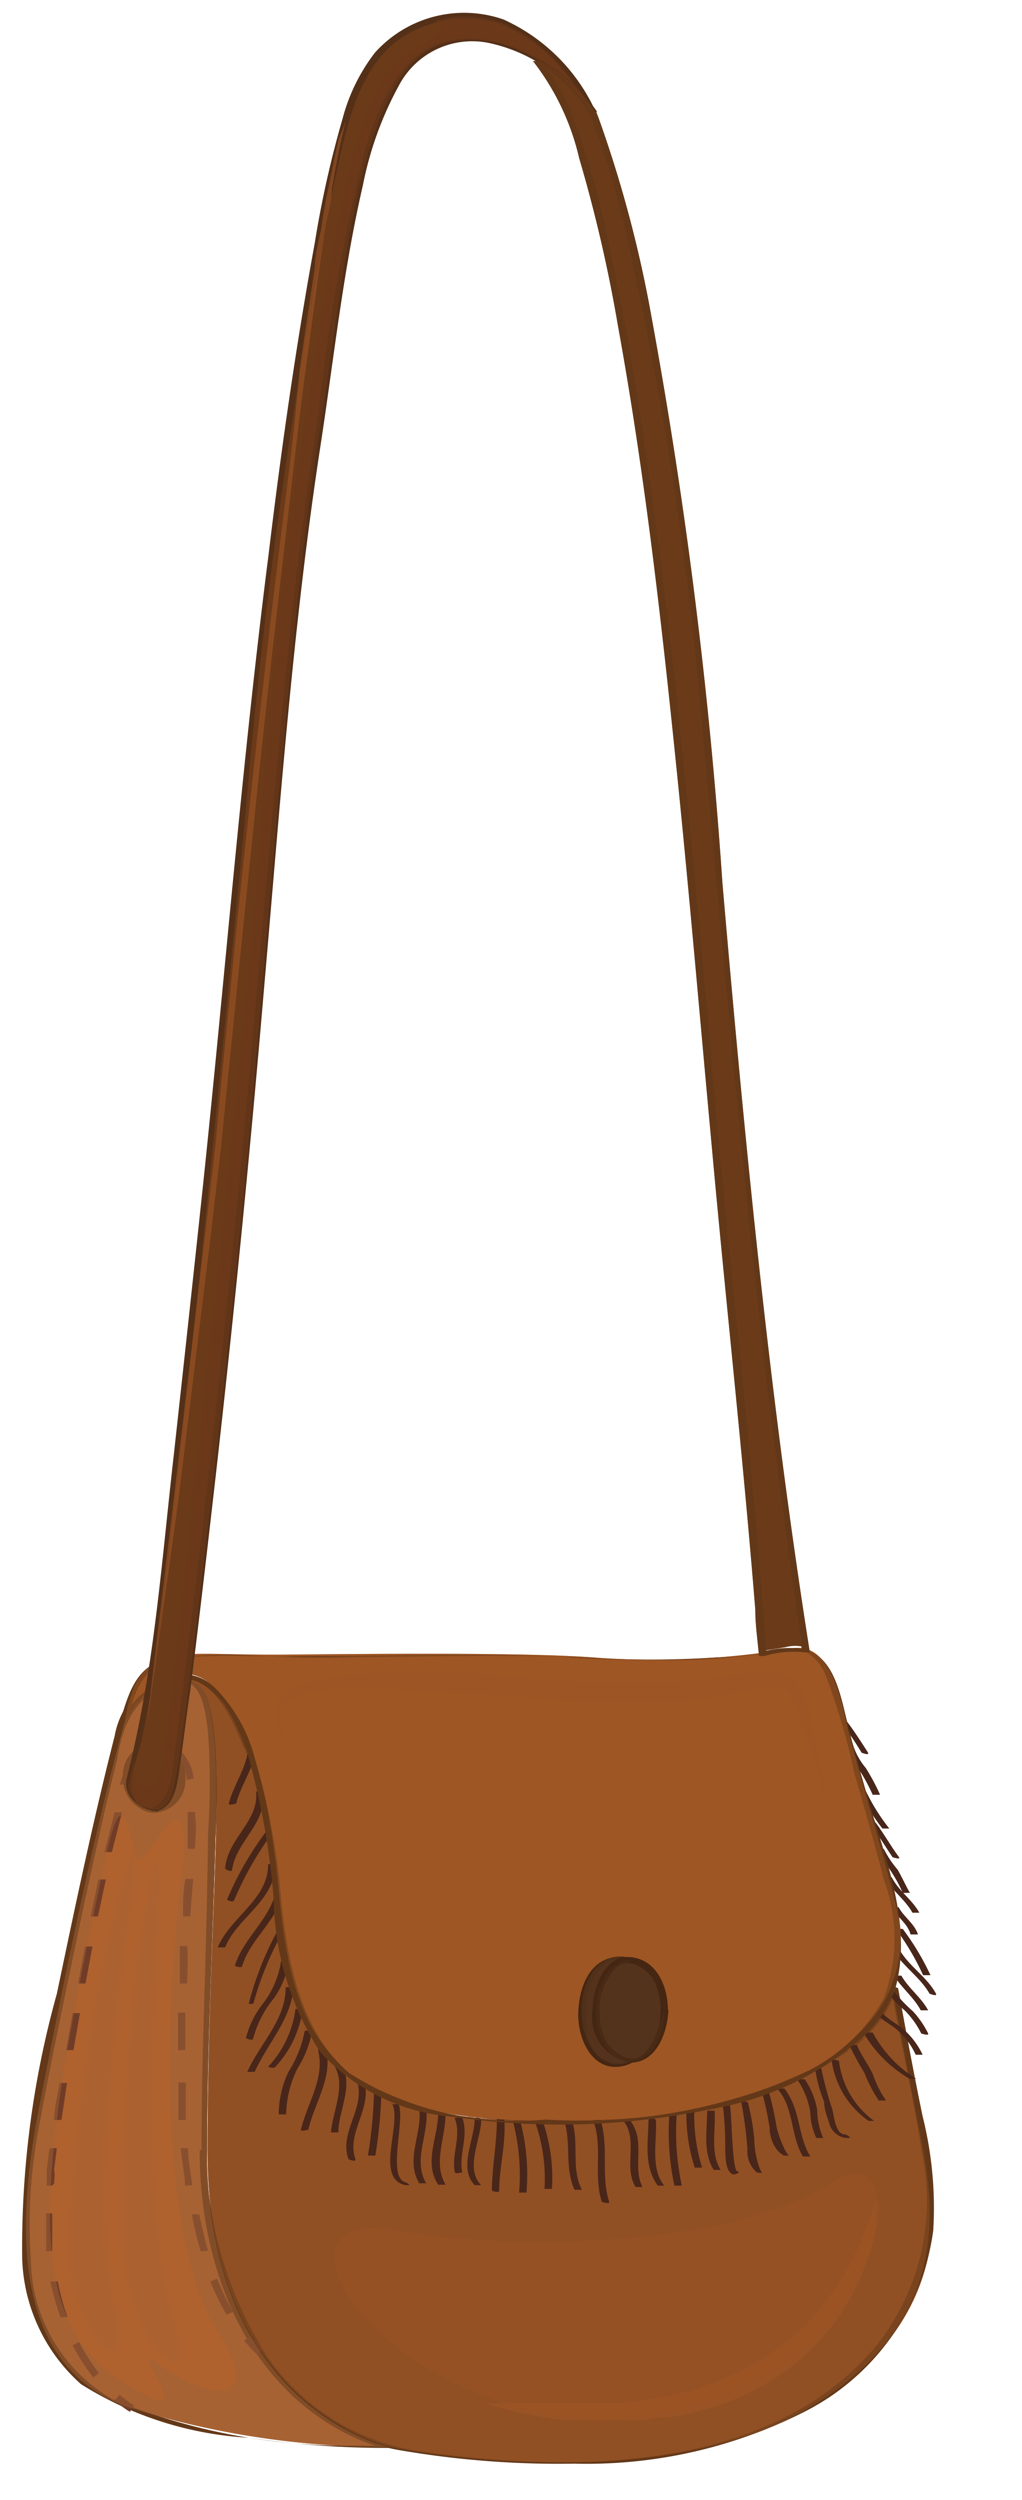 <svg xmlns="http://www.w3.org/2000/svg" viewBox="-0.48 -0.32 22.11 54.05"><title>Depositphotos_68062423_32</title><g data-name="Layer 2"><g data-name="Layer 1" style="isolation:isolate"><path d="M4 46.18c0-5.56.59-9.69-.28-10.14s-1.49.84-1.5.86c-.52 1.84-1.15 4.68-1.87 8.42-.83 4.3.4 5.8 1.85 6.37a18.58 18.58 0 0 0 5.72.89S4 51.74 4 46.18z" fill="#af622e"/><path d="M4 46.18c0-2.24.12-4.48.18-6.73a20.14 20.14 0 0 0 0-2.18 2.15 2.15 0 0 0-.3-1.13.87.87 0 0 0-1.06-.14A1.79 1.79 0 0 0 2 37.21c-.47 1.84-.86 3.71-1.25 5.57A20.41 20.41 0 0 0 0 48.52a3.79 3.79 0 0 0 1.27 2.7 7.62 7.62 0 0 0 3.63 1.16 20.06 20.06 0 0 0 3 .22c.07 0 .07 0 0-.06A4.46 4.46 0 0 1 6 51.45a7 7 0 0 1-2-5.27s-.16-.06-.16 0c0 2.51 1 5.14 3.4 6.22a3.67 3.67 0 0 0 .57.2c.07 0 .07-.05 0-.05H7.2a13.32 13.32 0 0 1-5.24-1 3.51 3.51 0 0 1-1.77-3 11.13 11.13 0 0 1 .21-3.08c.22-1.21.48-2.42.73-3.63q.31-1.48.64-2.94c.09-.39.18-.77.28-1.16a3.85 3.85 0 0 1 .25-.9c.25-.46 1.09-1.33 1.52-.58a3.28 3.28 0 0 1 .25 1.43C4.12 38.85 4 40 4 41.17c-.06 1.66-.12 3.33-.12 5 0 .05.12.06.12.01z" fill="#633818"/><path d="M18.82 42.65s-.69 2.62-6.25 2.86-6.71-1.16-7-4.79-1.27-5-2.22-4.77a.79.79 0 0 1 .38.1c.87.45.28 4.57.28 10.14s4 6.4 4 6.4 5.65 1.14 9-.85 2.76-4.76 2.46-6.23c-.29-.92-.65-2.86-.65-2.86z" fill="#915024"/><path d="M18.74 42.63a2.57 2.57 0 0 1-.77 1.1 7.14 7.14 0 0 1-3.87 1.59 18.52 18.52 0 0 1-3.29.17 9.33 9.33 0 0 1-2.49-.35A3.45 3.45 0 0 1 6 42.86a9.14 9.14 0 0 1-.39-2A15.06 15.06 0 0 0 5 37.6c-.24-.74-.79-1.94-1.78-1.69-.06 0 .08.07.1.07.59 0 .64.69.7 1.15a16.12 16.12 0 0 1 0 2.19C4 41.55 3.89 43.77 3.89 46c0 2.55.87 5.22 3.34 6.36a3.81 3.81 0 0 0 1 .3 20.22 20.22 0 0 0 3.71.28 10.43 10.43 0 0 0 5-1.13 5.16 5.16 0 0 0 2.77-3.91 8.13 8.13 0 0 0-.23-2.47c-.19-.92-.36-1.84-.53-2.77 0 0-.16-.07-.16 0 .23 1.21.5 2.42.69 3.64a5 5 0 0 1-1.06 4.16c-2.32 2.69-6.54 2.67-9.76 2.22a4.88 4.88 0 0 1-3.37-2.07A8.5 8.5 0 0 1 4 45.41c0-2.15.15-4.3.19-6.45a10.75 10.75 0 0 0-.11-2.22c-.1-.5-.31-.8-.86-.83l.1.07c.54-.14.92.37 1.15.78A7.44 7.44 0 0 1 5.22 39c.27 1.46.19 3 .86 4.39a3.55 3.55 0 0 0 2.27 1.79 14 14 0 0 0 5.09.27A8.15 8.15 0 0 0 18 43.93a2.75 2.75 0 0 0 .93-1.26s-.18-.09-.19-.04z" fill="#633818"/><path d="M2.33 51.82a2.1 2.1 0 0 1-.33-.25l.11-.12a2.24 2.24 0 0 0 .31.23z" fill="#703c27"/><path d="M1.54 51.08a4.49 4.49 0 0 1-.45-.7l.14-.07a4.41 4.41 0 0 0 .43.67zm-.71-1.3A5.7 5.7 0 0 1 .61 49h.16a5.3 5.3 0 0 0 .21.77zm3.59-.06a5.5 5.5 0 0 1-.35-.72l.15-.06a5.14 5.14 0 0 0 .34.72zm-.56-1.37a8.54 8.54 0 0 1-.19-.8h.16c.06.28.12.54.19.79zm-3.34 0V47.53h.13v.81zm3-1.42c0-.26-.07-.53-.09-.81h.16c0 .28.06.55.09.8zm-2.87 0H.53v-.33l.06-.48h.16l-.06.47c.02.07.01.18 0 .29zm2.73-1.42v-.81h.16v.81zm-2.53 0H.69c0-.27.08-.54.12-.8h.16zM3.37 44v-.81h.16V44zm-2.26 0H.95l.14-.8h.16zm.26-1.44h-.16c.05-.28.1-.54.15-.8h.16zm2.2 0h-.16v-.81h.16c.02.25.01.5 0 .78zm-1.93-1.45h-.16l.17-.8h.16zm2 0h-.16c0-.28 0-.55.05-.81h.17c-.02.22-.04.49-.06.77zm-1.7-1.39h-.16l.22-.86h.16zm1.79-.07h-.15v-.8h.16v.09c.03.12.02.35 0 .67zm-1.46-1.39h-.16a1.32 1.32 0 0 1 .47-.71l.1.13a1.17 1.17 0 0 0-.41.58zm1.29-.1a.83.83 0 0 0-.36-.62l.07-.14a1 1 0 0 1 .44.73z" fill="#703c27"/><path d="M5.08 50.58a3.28 3.28 0 0 1-.28-.3l.13-.1a3.2 3.2 0 0 0 .27.29z" fill="#703c27"/><ellipse cx="2.85" cy="38.15" rx=".6" ry=".72" fill="#6b3a19"/><path d="M3.37 38.13a.79.79 0 0 1-.27.6c-.41.35-.75-.21-.77-.56a.76.76 0 0 1 .27-.6c.41-.35.75.21.77.56 0 .05.16.07.16 0a.75.75 0 0 0-.62-.77.69.69 0 0 0-.73.73.74.74 0 0 0 .62.77.69.69 0 0 0 .73-.73s-.16-.04-.16 0z" fill="#633818"/><g style="mix-blend-mode:multiply" opacity=".5"><ellipse cx="2.85" cy="38.15" rx=".6" ry=".72" fill="#6b3a19"/><path d="M3.37 38.13a.79.79 0 0 1-.27.6c-.41.35-.75-.21-.77-.56a.76.76 0 0 1 .27-.6c.41-.35.75.21.77.56 0 .05.16.07.16 0a.75.75 0 0 0-.62-.77.69.69 0 0 0-.73.73.74.74 0 0 0 .62.77.69.69 0 0 0 .73-.73s-.16-.04-.16 0z" fill="#633818"/></g><path d="M19.36 45.49c-.18-.9-.54-2.84-.54-2.84s-.69 2.62-6.25 2.86-6.71-1.16-7-4.79-1.27-5-2.22-4.77a.79.79 0 0 1 .38.1c.87.45.28 4.57.28 10.14s4 6.4 4 6.4 5.65 1.14 9-.85 2.65-4.74 2.35-6.25zm-6.48 6.81c-9.18 1.28-8.43-6.69-8.32-7.6.21-1.82.63-1.59 1.15-.57s3.29 2.62 7.17 2.28 4.85-1.5 5.31-2.16 3.44 6.83-5.31 8.05z" fill="#915024" style="mix-blend-mode:multiply" opacity=".5"/><path d="M4.78 37.49c-.08.37-.31.69-.4 1.05h.16c.09-.37.33-.69.41-1.07h-.16z" style="mix-blend-mode:multiply" fill="#915024" opacity=".5"/><path d="M5 38.22c.07.65-.6 1-.67 1.66 0 .05.15.09.15.05.08-.62.75-1 .67-1.68 0 0-.16-.08-.15 0z" style="mix-blend-mode:multiply" fill="#915024" opacity=".5"/><path d="M5.2 39.13a7.1 7.1 0 0 0-.85 1.48s.15.08.16 0a7.15 7.15 0 0 1 .85-1.48s-.13-.08-.16 0z" style="mix-blend-mode:multiply" fill="#915024" opacity=".5"/><path d="M5.27 39.85c0 .74-.83 1.14-1.09 1.78h.16c.26-.65 1.08-1 1.09-1.79h-.16z" style="mix-blend-mode:multiply" fill="#915024" opacity=".5"/><path d="M5.4 40.34c-.09.67-.72 1.09-.91 1.72 0 0 .15.06.16 0 .19-.63.83-1 .91-1.72 0 0-.16-.05-.16 0z" style="mix-blend-mode:multiply" fill="#915024" opacity=".5"/><path d="M5.4 41.31a7 7 0 0 0-.65 1.56s.15.09.15 0a6.9 6.9 0 0 1 .64-1.56s-.13-.09-.15 0z" style="mix-blend-mode:multiply" fill="#915024" opacity=".5"/><path d="M5.52 41.95a2 2 0 0 1-.38.9 2 2 0 0 0-.38.77s.15.08.16 0a2.3 2.3 0 0 1 .43-.84 1.83 1.83 0 0 0 .32-.78s-.15-.07-.16 0z" style="mix-blend-mode:multiply" fill="#915024" opacity=".5"/><path d="M5.55 42.56c0 .7-.56 1.21-.83 1.82h.16c.28-.62.79-1.13.84-1.84h-.16z" style="mix-blend-mode:multiply" fill="#915024" opacity=".5"/><path d="M5.77 43a2.24 2.24 0 0 1-.59 1.23s.13.05.16 0A2.28 2.28 0 0 0 5.93 43h-.16z" style="mix-blend-mode:multiply" fill="#915024" opacity=".5"/><path d="M6 43.51a2.54 2.54 0 0 1-.35.87 2.18 2.18 0 0 0-.22.92h.16a2.32 2.32 0 0 1 .25-1 2.29 2.29 0 0 0 .31-.79h-.16z" style="mix-blend-mode:multiply" fill="#915024" opacity=".5"/><path d="M6.25 43.92c.15.6-.24 1.16-.37 1.72 0 .05.15 0 .16 0 .13-.57.53-1.14.38-1.74h-.16z" style="mix-blend-mode:multiply" fill="#915024" opacity=".5"/><path d="M6.62 44.26c.25.42-.05 1-.08 1.43h.16c0-.46.33-1 .08-1.45h-.15z" style="mix-blend-mode:multiply" fill="#915024" opacity=".5"/><path d="M7.12 44.64c.14.57-.41 1.08-.2 1.64 0 0 .17.07.15 0-.2-.56.34-1.06.2-1.64 0 0-.16-.08-.15 0z" style="mix-blend-mode:multiply" fill="#915024" opacity=".5"/><path d="M7.46 44.86a9.85 9.85 0 0 1-.13 1.34h.16a9.77 9.77 0 0 0 .13-1.34h-.16z" style="mix-blend-mode:multiply" fill="#915024" opacity=".5"/><path d="M7.87 45.06c.23.42-.39 1.63.3 1.77.09 0 .11 0 0-.06-.42-.08 0-1.39-.16-1.69h-.16z" style="mix-blend-mode:multiply" fill="#915024" opacity=".5"/><path d="M8.44 45.17c.07.55-.3 1.1 0 1.62h.16c-.3-.52.07-1.06 0-1.6h-.16z" style="mix-blend-mode:multiply" fill="#915024" opacity=".5"/><path d="M8.85 45.28c0 .51-.33 1.07 0 1.55h.16c-.28-.48 0-1 0-1.54 0 0-.16-.05-.16 0z" style="mix-blend-mode:multiply" fill="#915024" opacity=".5"/><path d="M9.21 45.4c.15.38-.08.77 0 1.16 0 .05.17 0 .16 0-.08-.4.15-.79 0-1.18h-.16z" style="mix-blend-mode:multiply" fill="#915024" opacity=".5"/><path d="M9.64 45.4c0 .44-.36 1.07 0 1.44h.14c-.36-.36 0-1 0-1.41 0-.05-.15-.08-.16 0z" style="mix-blend-mode:multiply" fill="#915024" opacity=".5"/><path d="M10.12 45.4c0 .52-.1 1-.11 1.56 0 0 .16.06.16 0 0-.52.15-1 .11-1.56 0-.05-.16-.06-.16 0z" style="mix-blend-mode:multiply" fill="#915024" opacity=".5"/><path d="M10.47 45.46A4.64 4.64 0 0 1 10.6 47h.16s-.14-.05-.16 0h.16a4.7 4.7 0 0 0-.13-1.53h-.16z" style="mix-blend-mode:multiply" fill="#915024" opacity=".5"/><path d="M10.93 45.43a3.66 3.66 0 0 1 .23 1.57h.16a3.71 3.71 0 0 0-.23-1.55h-.16z" style="mix-blend-mode:multiply" fill="#915024" opacity=".5"/><path d="M11.59 45.45c.15.48 0 1 .22 1.48h.16c-.24-.45-.06-1-.22-1.48 0 0-.17-.06-.16 0z" style="mix-blend-mode:multiply" fill="#915024" opacity=".5"/><path d="M12.21 45.42c.22.58 0 1.19.19 1.77 0 0 .17.06.16 0-.19-.58 0-1.2-.19-1.77 0 0-.17-.06-.16 0z" style="mix-blend-mode:multiply" fill="#915024" opacity=".5"/><path d="M12.88 45.44c.34.41 0 1 .27 1.44h.15c-.23-.45.08-1-.27-1.44h-.15z" style="mix-blend-mode:multiply" fill="#915024" opacity=".5"/><path d="M13.4 45.4c0 .47-.12 1 .19 1.44h.14c-.3-.38-.15-1-.18-1.41 0-.05-.16-.07-.16 0z" style="mix-blend-mode:multiply" fill="#915024" opacity=".5"/><path d="M13.86 45.29a5.6 5.6 0 0 0 .14 1.56h.16A5.47 5.47 0 0 1 14 45.3s-.16-.05-.16 0z" style="mix-blend-mode:multiply" fill="#915024" opacity=".5"/><path d="M14.22 45.22a3.82 3.82 0 0 0 .18 1.23h.16a3.7 3.7 0 0 1-.17-1.21c0-.05-.16-.06-.16 0z" style="mix-blend-mode:multiply" fill="#915024" opacity=".5"/><path d="M14.68 45.2c0 .43-.1.91.14 1.3h.15c-.23-.38-.1-.86-.13-1.28h-.16z" style="mix-blend-mode:multiply" fill="#915024" opacity=".5"/><path d="M15 45.12a7.13 7.13 0 0 1 .05.91c0 .14 0 .55.19.57 0 0 .18-.05.07-.07s-.12-1.27-.16-1.44-.17 0-.16 0z" style="mix-blend-mode:multiply" fill="#915024" opacity=".5"/><path d="M15.4 45a8.75 8.75 0 0 1 .14 1.05.6.6 0 0 0 .21.51h.12c-.07 0-.19-.49-.18-.71a5.21 5.21 0 0 0-.14-.81s-.16-.07-.15 0z" style="mix-blend-mode:multiply" fill="#915024" opacity=".5"/><path d="M15.82 44.81a7 7 0 0 1 .17.79c0 .2.1.49.3.59h.12c-.07 0-.24-.43-.28-.62a6.23 6.23 0 0 0-.16-.73s-.17-.05-.16 0z" style="mix-blend-mode:multiply" fill="#915024" opacity=".5"/><path d="M16.2 44.77c.35.41.27 1 .54 1.46h.16c-.28-.46-.2-1.05-.56-1.47h-.14z" style="mix-blend-mode:multiply" fill="#915024" opacity=".5"/><path d="M16.63 44.56a1.75 1.75 0 0 1 .28.71 1.36 1.36 0 0 0 .13.56h.15a1.47 1.47 0 0 1-.13-.59 1.66 1.66 0 0 0-.27-.67h-.15z" style="mix-blend-mode:multiply" fill="#915024" opacity=".5"/><path d="M17 44.27a3 3 0 0 0 .2.75c0 .15.06.31.11.47a.42.42 0 0 0 .42.32c.08 0-.05-.08-.09-.08-.19 0-.23-.4-.26-.53a6.84 6.84 0 0 1-.24-.89s-.16-.09-.15 0z" style="mix-blend-mode:multiply" fill="#915024" opacity=".5"/><path d="M17.37 44.12a1.9 1.9 0 0 0 .8 1.33h.12a1.88 1.88 0 0 1-.76-1.3h-.16z" style="mix-blend-mode:multiply" fill="#915024" opacity=".5"/><path d="M17.76 43.81a5.69 5.69 0 0 0 .32.59 3.13 3.13 0 0 0 .31.61h.16a2.1 2.1 0 0 1-.28-.55c-.1-.23-.27-.41-.35-.65h-.16z" style="mix-blend-mode:multiply" fill="#915024" opacity=".5"/><path d="M18.05 43.54a2.72 2.72 0 0 0 1 1h.14a2.67 2.67 0 0 1-.95-1h-.15z" style="mix-blend-mode:multiply" fill="#915024" opacity=".5"/><path d="M4.87 37.62c-.08.37-.31.69-.4 1.05 0 .05.15 0 .16 0 .09-.37.33-.69.41-1.07h-.16z" fill="#49261a"/><path d="M5.06 38.4c.07.65-.6 1-.67 1.66 0 .05.15.09.15.05.08-.62.75-1 .67-1.67 0 0-.16-.08-.15 0z" fill="#49261a"/><path d="M5.28 39.27a7 7 0 0 0-.85 1.48s.14.08.16 0a7.07 7.07 0 0 1 .85-1.48s-.13-.08-.16 0z" fill="#49261a"/><path d="M5.32 40c0 .74-.83 1.14-1.09 1.78h.16c.26-.65 1.08-1 1.09-1.8h-.16z" fill="#49261a"/><path d="M5.51 40.46c-.09.67-.72 1.09-.91 1.72 0 0 .15.06.16 0 .19-.63.82-1 .91-1.72 0 0-.15-.05-.16 0z" fill="#49261a"/><path d="M5.54 41.39A6.87 6.87 0 0 0 4.9 43H5a7 7 0 0 1 .64-1.56s-.13-.09-.15 0z" fill="#49261a"/><path d="M5.6 42.08a2 2 0 0 1-.38.9 2 2 0 0 0-.38.76s.15.08.16 0a2.27 2.27 0 0 1 .43-.84 1.86 1.86 0 0 0 .34-.83c0-.05-.16-.08-.16 0z" fill="#49261a"/><path d="M5.7 42.65c0 .7-.56 1.21-.83 1.82h.16c.28-.62.79-1.13.84-1.83h-.16z" fill="#49261a"/><path d="M5.91 43.13a2.25 2.25 0 0 1-.59 1.23s.13.05.16 0a2.3 2.3 0 0 0 .59-1.25h-.16z" fill="#49261a"/><path d="M6.11 43.6a2.53 2.53 0 0 1-.35.87 2.17 2.17 0 0 0-.21.92h.16a2.32 2.32 0 0 1 .25-1 2.26 2.26 0 0 0 .31-.79s-.16-.05-.16 0z" fill="#49261a"/><path d="M6.4 44c.16.6-.24 1.16-.37 1.72 0 .05.15 0 .16 0 .13-.57.54-1.14.38-1.74h-.16z" fill="#49261a"/><path d="M6.76 44.35c.25.42-.05 1-.08 1.43h.16c0-.46.33-1 .08-1.44h-.15z" fill="#49261a"/><path d="M7.26 44.72c.14.57-.41 1.07-.2 1.64 0 0 .17.07.15 0-.2-.56.34-1.07.2-1.64 0 0-.16-.08-.15 0z" fill="#49261a"/><path d="M7.61 44.94a9.73 9.73 0 0 1-.13 1.34h.16a10.13 10.13 0 0 0 .13-1.34h-.16z" fill="#49261a"/><path d="M8 45.15c.23.42-.39 1.64.3 1.77.09 0 .11 0 0-.06-.42-.09 0-1.39-.16-1.69h-.16z" fill="#49261a"/><path d="M8.59 45.26c.07.55-.31 1.1 0 1.62h.15c-.3-.52.07-1.06 0-1.6h-.16z" fill="#49261a"/><path d="M9 45.36c0 .51-.32 1.07 0 1.55h.16c-.28-.48 0-1 0-1.54 0 0-.16-.06-.16 0z" fill="#49261a"/><path d="M9.36 45.48c.15.38-.08.77 0 1.16 0 .05.17 0 .16 0-.08-.4.15-.79 0-1.18h-.16z" fill="#49261a"/><path d="M9.79 45.48c0 .45-.36 1.07 0 1.44h.14c-.36-.36 0-1 0-1.41 0-.05-.15-.08-.15 0z" fill="#49261a"/><path d="M10.27 45.48c0 .53-.1 1-.11 1.56 0 0 .16.06.16 0 0-.52.15-1 .11-1.56 0-.05-.16-.06-.16 0z" fill="#49261a"/><path d="M10.62 45.55a4.63 4.63 0 0 1 .13 1.53h.16s-.14-.05-.16 0h.16a4.6 4.6 0 0 0-.13-1.53h-.16z" fill="#49261a"/><path d="M11.08 45.51A3.68 3.68 0 0 1 11.3 47h.16a3.7 3.7 0 0 0-.23-1.55h-.16z" fill="#49261a"/><path d="M11.73 45.54c.15.48 0 1 .22 1.48h.16c-.24-.45-.06-1-.21-1.48 0 0-.17-.06-.16 0z" fill="#49261a"/><path d="M12.35 45.51c.22.57 0 1.19.19 1.77 0 0 .17.06.16 0-.19-.58 0-1.2-.19-1.77 0 0-.17-.06-.16 0z" fill="#49261a"/><path d="M13 45.52c.34.41 0 1 .27 1.44h.15c-.23-.45.08-1-.27-1.44H13z" fill="#49261a"/><path d="M13.55 45.49c0 .46-.12 1 .2 1.44h.14c-.31-.38-.15-1-.18-1.41 0-.05-.16-.07-.16 0z" fill="#49261a"/><path d="M14 45.38a5.55 5.55 0 0 0 .11 1.55h.16a5.51 5.51 0 0 1-.11-1.54c0-.05-.17-.05-.16 0z" fill="#49261a"/><path d="M14.37 45.31a3.77 3.77 0 0 0 .18 1.23h.16a3.74 3.74 0 0 1-.17-1.21c0-.05-.16-.06-.16 0z" fill="#49261a"/><path d="M14.82 45.29c0 .43-.1.91.14 1.3h.15c-.23-.38-.1-.86-.13-1.28h-.16z" fill="#49261a"/><path d="M15.16 45.21a7.32 7.32 0 0 1 .05.91c0 .14 0 .55.19.57 0 0 .18-.05.07-.07s-.12-1.27-.16-1.44-.17 0-.16 0z" fill="#49261a"/><path d="M15.55 45.09a8.93 8.93 0 0 1 .14 1.05.6.6 0 0 0 .21.51h.12c-.07 0-.19-.49-.18-.71a5.19 5.19 0 0 0-.14-.81s-.16-.07-.15 0z" fill="#49261a"/><path d="M16 44.89a6.88 6.88 0 0 1 .17.79c0 .21.1.49.31.6h.12c-.07 0-.24-.43-.28-.62a6.39 6.39 0 0 0-.16-.73s-.17-.06-.16 0z" fill="#49261a"/><path d="M16.35 44.85c.35.41.27 1 .54 1.45h.16c-.28-.46-.2-1-.56-1.47h-.14z" fill="#49261a"/><path d="M16.77 44.64a1.75 1.75 0 0 1 .28.7 1.4 1.4 0 0 0 .13.56h.15a1.51 1.51 0 0 1-.13-.6 1.68 1.68 0 0 0-.27-.67h-.15z" fill="#49261a"/><path d="M17.15 44.36a3 3 0 0 0 .2.76c0 .15.06.31.11.46a.42.42 0 0 0 .42.32c.08 0-.05-.08-.09-.08-.19 0-.23-.4-.26-.53a7.21 7.21 0 0 1-.24-.89s-.15-.09-.15 0z" fill="#49261a"/><path d="M17.51 44.2a1.91 1.91 0 0 0 .8 1.33h.12a1.88 1.88 0 0 1-.76-1.3s-.17-.05-.16 0z" fill="#49261a"/><path d="M17.9 43.9a5.88 5.88 0 0 0 .32.59 3.17 3.17 0 0 0 .31.6h.16a2.17 2.17 0 0 1-.28-.55c-.1-.23-.26-.42-.35-.65h-.16z" fill="#49261a"/><path d="M18.2 43.62a2.71 2.71 0 0 0 1 1h.14a2.68 2.68 0 0 1-.94-1h-.15z" fill="#49261a"/><path d="M18.48 43.22c.14.15.33.23.48.37a1.58 1.58 0 0 1 .37.51h.15a1.68 1.68 0 0 0-.37-.51c-.15-.14-.34-.23-.48-.37s-.18 0-.15 0z" fill="#49261a"/><path d="M18.73 42.76a2.29 2.29 0 0 0 .36.38 1.9 1.9 0 0 1 .36.5s.17.06.15 0a2.05 2.05 0 0 0-.33-.48 3.06 3.06 0 0 1-.4-.42s-.18-.06-.14 0z" fill="#49261a"/><path d="M18.86 42.39c.17.27.43.47.58.75h.16c-.15-.28-.42-.47-.58-.75h-.16z" fill="#49261a"/><path d="M18.87 41.88c.21.33.56.55.76.9 0 0 .17.07.14 0-.19-.35-.54-.56-.76-.9 0 0-.17-.07-.14 0z" fill="#49261a"/><path d="M18.9 41.38a5.52 5.52 0 0 1 .59 1h.16a5.56 5.56 0 0 0-.6-1h-.15z" fill="#49261a"/><path d="M18.8 40.91c.12.21.35.34.42.59h.16c-.08-.24-.3-.37-.42-.59h-.16z" fill="#49261a"/><path d="M18.66 40.26c.15.29.44.48.6.77h.15c-.16-.29-.45-.47-.6-.77h-.15z" fill="#49261a"/><path d="M18.48 39.65a1.21 1.21 0 0 0 .23.36 3.18 3.18 0 0 1 .34.59h.16c-.02 0-.17-.33-.27-.5a2.24 2.24 0 0 1-.3-.45s-.17-.05-.16 0z" fill="#49261a"/><path d="M18.26 39c.21.26.38.55.57.83 0 0 .18.06.14 0-.2-.27-.36-.57-.57-.83 0 0-.18-.06-.14 0z" fill="#49261a"/><path d="M18.06 38.29a4.41 4.41 0 0 0 .55.92h.15a4.33 4.33 0 0 1-.55-.9c0-.05-.17 0-.16 0z" fill="#49261a"/><path d="M17.81 37.4a1.52 1.52 0 0 0 .28.51 4.31 4.31 0 0 1 .31.57h.16a4.67 4.67 0 0 0-.31-.58 1.47 1.47 0 0 1-.28-.51s-.17-.06-.16 0z" fill="#49261a"/><path d="M17.66 36.84c.18.23.35.48.5.73 0 0 .17.07.14 0-.16-.25-.32-.5-.5-.73 0 0-.18-.06-.14 0z" fill="#49261a"/><path d="M5.52 40.72c.34 3.63 1.48 5 7 4.79s6.25-2.86 6.25-2.86a2.91 2.91 0 0 0 .23-1.27c-.08-.7-1-3.67-1.17-4.45s-.43-1.77-1.21-1.61a17.89 17.89 0 0 1-4.14.2c-1.45-.12-4.65-.09-6.8-.07s-2.75-.23-3.25.67a3.66 3.66 0 0 0-.21.77s.46-.94 1.12-1c.91-.22 1.84 1.18 2.18 4.83z" fill="#9e5625"/><path d="M5.44 40.72a6.29 6.29 0 0 0 1 3.31 4.32 4.32 0 0 0 2.87 1.41 16 16 0 0 0 5.56-.16 6.65 6.65 0 0 0 3.28-1.53 2.58 2.58 0 0 0 .74-1.08c.37-1.36-.19-2.73-.56-4-.18-.62-.36-1.25-.51-1.88s-.33-1.4-1-1.46a4.23 4.23 0 0 0-.89.12c-.51.06-1 .1-1.53.12-1 0-1.91 0-2.87-.08-2.09-.08-4.17 0-6.26 0a8.82 8.82 0 0 0-2.17.06c-.67.17-.82.81-1 1.41h.16A1.65 1.65 0 0 1 3.38 36c.41-.1.74.23 1 .53A4.86 4.86 0 0 1 5 38.06a15.87 15.87 0 0 1 .44 2.66h.16a14.93 14.93 0 0 0-.56-3 3.34 3.34 0 0 0-.85-1.53c-.74-.66-1.73 0-2.09.74h.16c.19-.8.41-1.35 1.29-1.42s1.85 0 2.76 0c1.94 0 3.88-.07 5.81 0a22.51 22.51 0 0 0 2.9 0q.6 0 1.2-.13a1.47 1.47 0 0 1 .71 0 1 1 0 0 1 .47.57A13.77 13.77 0 0 1 18 38c.22.77.44 1.53.64 2.31a3.69 3.69 0 0 1 0 2.57A3.86 3.86 0 0 1 17 44.45a11.7 11.7 0 0 1-5.67 1.05 6.77 6.77 0 0 1-4.25-1C6 43.59 5.73 42 5.6 40.72c0-.05-.16-.04-.16 0z" fill="#633818"/><path d="M19 41.38c-.08-.7-1-3.67-1.17-4.45s-.43-1.77-1.21-1.61a17.89 17.89 0 0 1-4.14.2c-1.45-.12-4.65-.09-6.8-.07s-2.75-.23-3.25.67a3.66 3.66 0 0 0-.21.77s.46-.94 1.12-1c1-.27 1.88 1.13 2.22 4.77s1.48 5 7 4.79 6.25-2.86 6.25-2.86a2.91 2.91 0 0 0 .19-1.21zm-1.3 1a4.83 4.83 0 0 1-3.52 2c-.35.05.18-.47.13-1.57a1.28 1.28 0 0 0-2.54-.07 1.83 1.83 0 0 0 .62 1.87c.32.22-4.14.72-5.33-1.95-1-2.28-1-4.83-1.89-6.14s.57-1 3.16-1c3.72 0 6.29.19 7.34.05s1.24-.31 1.49.77 1.44 4.55.5 6.09z" fill="#9e5625" style="mix-blend-mode:multiply" opacity=".5"/><ellipse cx="12.88" cy="43.15" rx=".78" ry="1.16" fill="#54331c"/><path d="M13.58 43.16c0 .41-.21 1.24-.81 1.1s-.57-.74-.58-1.11.24-1.24.81-1.1.57.74.58 1.11h.16c0-.47-.25-1.23-.86-1.18s-.83.66-.85 1.2.27 1.23.86 1.18.83-.66.85-1.2c0-.05-.16-.05-.16 0z" fill="#442612"/><ellipse cx="12.88" cy="43.15" rx=".78" ry="1.16" fill="#54331c" style="mix-blend-mode:multiply" opacity=".8"/><ellipse cx="13.15" cy="43.15" rx=".74" ry="1.1" fill="#54331c"/><path d="M13.81 43.14a1.37 1.37 0 0 1-.34.92c-.27.29-.66 0-.82-.22a1.44 1.44 0 0 1-.16-.68 1.29 1.29 0 0 1 .34-.92c.27-.29.66 0 .82.22a1.41 1.41 0 0 1 .16.68c0 .05.16.06.16 0 0-.51-.24-1.1-.81-1.15s-.81.68-.82 1.13a1 1 0 0 0 .82 1.15c.58 0 .8-.68.82-1.13.02-.02-.16-.04-.17 0z" fill="#442612"/><path d="M13.3 43.82c-.33 0-.59-.39-.59-.88s.23-.83.52-.88h-.08c-.41 0-.74.49-.74 1.1s.33 1.1.74 1.1.74-.49.74-1.1v-.12c-.03.44-.28.78-.59.78z" fill="#54331c" style="mix-blend-mode:multiply" opacity=".3"/><path d="M4 46.18c0-5.56.59-9.69-.28-10.14s-1.49.84-1.5.86c-.52 1.84-1.15 4.68-1.87 8.42-.83 4.3.4 5.8 1.85 6.37a18.58 18.58 0 0 0 5.72.89S4 51.74 4 46.18zM3 50.8c-.94-.62 1.23 1.73-.94.29S.44 46.24 1.77 40c.28-1.32.4-1.27.58-.64s.12.72.62 0 .62-.16.47.94-.75 7.38.79 9.79c.84 1.33.27 1.73-1.29.7z" fill="#a06338" style="mix-blend-mode:multiply" opacity=".5"/><path d="M2.5 42c.45-2.82.53-2.61.41-.37s-.25 6.09.36 8.13-1 .56-1.06-1.37A43.69 43.69 0 0 1 2.5 42z" style="mix-blend-mode:multiply" fill="#a06338" opacity=".2"/><path d="M1.83 41.73c.68-2.78.74-2.56.44-.34s-.73 6.05-.27 8.13-1.07.48-1-1.45a43.84 43.84 0 0 1 .83-6.34z" style="mix-blend-mode:multiply" fill="#a06338" opacity=".2"/><path d="M5.76 37.43l-.09-.14a1.38 1.38 0 0 1-.19-.46.56.56 0 0 1 .06-.37.82.82 0 0 1 .34-.29 3 3 0 0 1 1-.26A10.24 10.24 0 0 1 8 35.83h1.3c.45 0 .92.06 1.39.1s.94.09 1.41.11.94 0 1.41 0h.69l.66-.07.65-.1a4.13 4.13 0 0 1 .66-.06.92.92 0 0 1 .36.08.65.65 0 0 1 .29.25 1.11 1.11 0 0 1 .13.31l.07.26c.18.7.29 1.29.36 1.71s.09.65.09.65v-.17l-.14-.47c-.12-.4-.3-1-.53-1.65l-.09-.26a.81.81 0 0 0-.11-.21.42.42 0 0 0-.39-.15 3.48 3.48 0 0 0-.59.09l-.65.13-.69.09h-2.16c-.45 0-1-.08-1.43-.13l-1.39-.06c-.44 0-.87-.07-1.28-.09s-.79 0-1.14 0a3 3 0 0 0-.93.15.67.67 0 0 0-.3.2.42.42 0 0 0-.08.29 1.43 1.43 0 0 0 .12.46z" fill="#9e5625" style="mix-blend-mode:screen" opacity=".6"/><path d="M8.24 47.92c1.71.33 6.77.52 9.29-1.06 1.8-1.13 1.33 3.52-2.86 4.78-5.81 1.76-10.39-4.49-6.43-3.72z" style="mix-blend-mode:screen" fill="#9e5625" opacity=".3"/><path d="M18.48 47.24v.46a4.26 4.26 0 0 1-.11.53 4.62 4.62 0 0 1-.23.67 4.71 4.71 0 0 1-.39.74 4.81 4.81 0 0 1-.59.74 5 5 0 0 1-.78.65 5.83 5.83 0 0 1-.92.5l-.25.1-.25.08c-.16.06-.33.09-.5.14a4.8 4.8 0 0 1-.5.09c-.16 0-.33 0-.49.06a4 4 0 0 1-.47 0h-1.28a6.22 6.22 0 0 1-.69-.11l-.28-.05-.24-.06-.51-.15h2.92c.15 0 .3 0 .45-.05a8.21 8.21 0 0 0 .93-.18c.15 0 .31-.08.46-.14l.23-.08.22-.09a5.17 5.17 0 0 0 .85-.44 5.88 5.88 0 0 0 .74-.57 5.65 5.65 0 0 0 .59-.65 6.12 6.12 0 0 0 .44-.66 6.43 6.43 0 0 0 .49-1.09 4.33 4.33 0 0 0 .16-.44z" fill="#9e5625" style="mix-blend-mode:screen" opacity=".6"/><path d="M2.85 38.81a.65.65 0 0 1-.59-.51 28.67 28.67 0 0 0 .71-4c.24-2.26 1.1-9.62 1.56-14.8s1-9.84 1.76-14S7.42.43 9.14.08c2-.4 3.19 2 3.19 2S11 .17 9.15.61 7 5.65 6.42 9.07s-1.1 10.23-1.5 14.72-1.4 13.13-1.62 14.28c-.1.53-.19.69-.45.74z" fill="#6b3a19"/><path d="M2.82 38.77c-.78 0-.33-1.07-.24-1.45a30.33 30.33 0 0 0 .49-3.09c.15-1.4.31-2.8.47-4.2.46-4.17.86-8.35 1.27-12.53A126.12 126.12 0 0 1 6.75 3.63C7 2.53 7.24 1.08 8.28.45a2.54 2.54 0 0 1 2-.27 3.45 3.45 0 0 1 1.69 1.4 3.87 3.87 0 0 1 .32.52h.15A3.65 3.65 0 0 0 9.86.52C8.37.37 7.77 1.73 7.41 2.94a42.6 42.6 0 0 0-1 5.66q-.4 2.59-.66 5.19c-.4 3.87-.69 7.75-1.07 11.61q-.5 5.15-1.14 10.28c-.07.58-.14 1.15-.22 1.72-.06.42-.06 1.24-.54 1.37-.06 0 .08.08.12.07.46-.12.47-.73.53-1.12s.13-1 .2-1.45c.2-1.57.38-3.14.56-4.71q.6-5.29 1.05-10.6c.34-3.87.62-7.78 1.21-11.62.29-1.88.49-3.79.92-5.65a7.52 7.52 0 0 1 .79-2.18 1.79 1.79 0 0 1 1.94-.9 3.42 3.42 0 0 1 2.16 1.49s.17.06.15 0a4 4 0 0 0-2-2 2.59 2.59 0 0 0-2.78.72 4 4 0 0 0-.7 1.43 22.26 22.26 0 0 0-.6 2.68c-.41 2.24-.73 4.49-1 6.74-.58 4.54-.94 9.1-1.42 13.65q-.31 2.91-.63 5.81c-.17 1.49-.3 3-.52 4.48-.13.85-.29 1.69-.5 2.52-.09.38.3.69.66.71.08.01-.05-.07-.1-.07z" fill="#543018"/><path d="M12.33 2.1s1.69 3.84 2.61 15 2 18.19 2 18.19a.81.81 0 0 0-.43 0l-.51.08s-.31-4.08-.84-9.11S13.49 3.47 11.12 1a3.34 3.34 0 0 1 1.21 1.1z" fill="#6b3a19"/><path d="M12.26 2.11a17.48 17.48 0 0 1 .89 3 77 77 0 0 1 1.58 10.49c.61 6.53 1.14 13.06 2.13 19.55v.19h.12a2.17 2.17 0 0 0-1 .06h.12c-.23-3.12-.55-6.24-.87-9.35-.25-2.46-.44-4.93-.68-7.4-.3-3.18-.64-6.36-1.11-9.52-.2-1.36-.44-2.75-.74-4.13a17.52 17.52 0 0 0-.87-3 3.56 3.56 0 0 0-.64-1h-.13a3 3 0 0 1 1.19 1.12h.16A3.1 3.1 0 0 0 11.18 1h-.13a5.39 5.39 0 0 1 1 2.1 31.45 31.45 0 0 1 .84 3.63c.56 3.08.92 6.19 1.24 9.31.29 2.81.53 5.63.79 8.44.3 3.32.67 6.64.94 10 0 .33.05.66.08 1h.12a2.12 2.12 0 0 1 .86-.08h.12c-.87-5.5-1.41-11.07-1.89-16.62a108.28 108.28 0 0 0-1.53-12.22 26.59 26.59 0 0 0-1.15-4.33l-.05-.13s-.18-.04-.16.01z" fill="#633818"/><g style="mix-blend-mode:multiply" opacity=".5"><path d="M12.33 2.1s1.69 3.84 2.61 15 2 18.19 2 18.19a.81.81 0 0 0-.43 0l-.51.08s-.31-4.08-.84-9.11S13.49 3.47 11.12 1a3.34 3.34 0 0 1 1.21 1.1z" fill="#6b3a19"/><path d="M12.26 2.11a17.48 17.48 0 0 1 .89 3 77 77 0 0 1 1.58 10.49c.61 6.53 1.14 13.06 2.13 19.55v.19h.12a2.17 2.17 0 0 0-1 .06h.12c-.23-3.12-.55-6.24-.87-9.35-.25-2.46-.44-4.93-.68-7.4-.3-3.18-.64-6.36-1.11-9.52-.2-1.36-.44-2.75-.74-4.13a17.52 17.52 0 0 0-.87-3 3.56 3.56 0 0 0-.64-1h-.13a3 3 0 0 1 1.19 1.12h.16A3.1 3.1 0 0 0 11.18 1h-.13a5.39 5.39 0 0 1 1 2.1 31.45 31.45 0 0 1 .84 3.63c.56 3.08.92 6.19 1.24 9.31.29 2.81.53 5.63.79 8.44.3 3.32.67 6.64.94 10 0 .33.05.66.08 1h.12a2.12 2.12 0 0 1 .86-.08h.12c-.87-5.5-1.41-11.07-1.89-16.62a108.28 108.28 0 0 0-1.53-12.22 26.59 26.59 0 0 0-1.15-4.33l-.05-.13s-.18-.04-.16.01z" fill="#633818"/></g><path d="M9.14.08l-.23.06c.25.06.2.3-.48.63C7 1.48 6.58 6.06 6 9.5s-.89 9-1.07 10.76-.74 7.43-.93 9-.54 5.14-.75 6.85-.25 2.33-.6 2.19-.2-.68-.2-.68c-.1.43-.16.68-.16.68a.65.65 0 0 0 .59.51c.26-.05.35-.21.45-.74.22-1.16 1.22-9.8 1.62-14.28S5.86 12.5 6.42 9.07s.85-8 2.73-8.46 3.18 1.49 3.18 1.49S11.14-.32 9.14.08z" fill="#6b3a19" style="mix-blend-mode:multiply" opacity=".6"/><path d="M2.69 37l.65-5.43L4 26l.18-1.55q.07-.79.15-1.59l.32-3.25c.23-2.18.47-4.35.71-6.39.12-1 .24-2 .36-2.94s.21-1.77.28-2.59l.17-1.17.16-1.05c0-.33.11-.64.15-.92s.09-.55.14-.78c.09-.47.17-.84.23-1.09L7 2.3l-.09.38c-.06.25-.13.62-.21 1.09 0 .24-.08.5-.13.78s-.09.59-.14.92l-.3 2.22c-.11.81-.21 1.7-.32 2.63l-.34 2.94c-.23 2-.46 4.22-.68 6.39l-.33 3.25-.16 1.6-.18 1.55-.68 5.57c-.1.81-.21 1.56-.3 2.22l-.24 1.71z" fill="#9e5625" style="mix-blend-mode:screen" opacity=".6"/></g></g></svg>